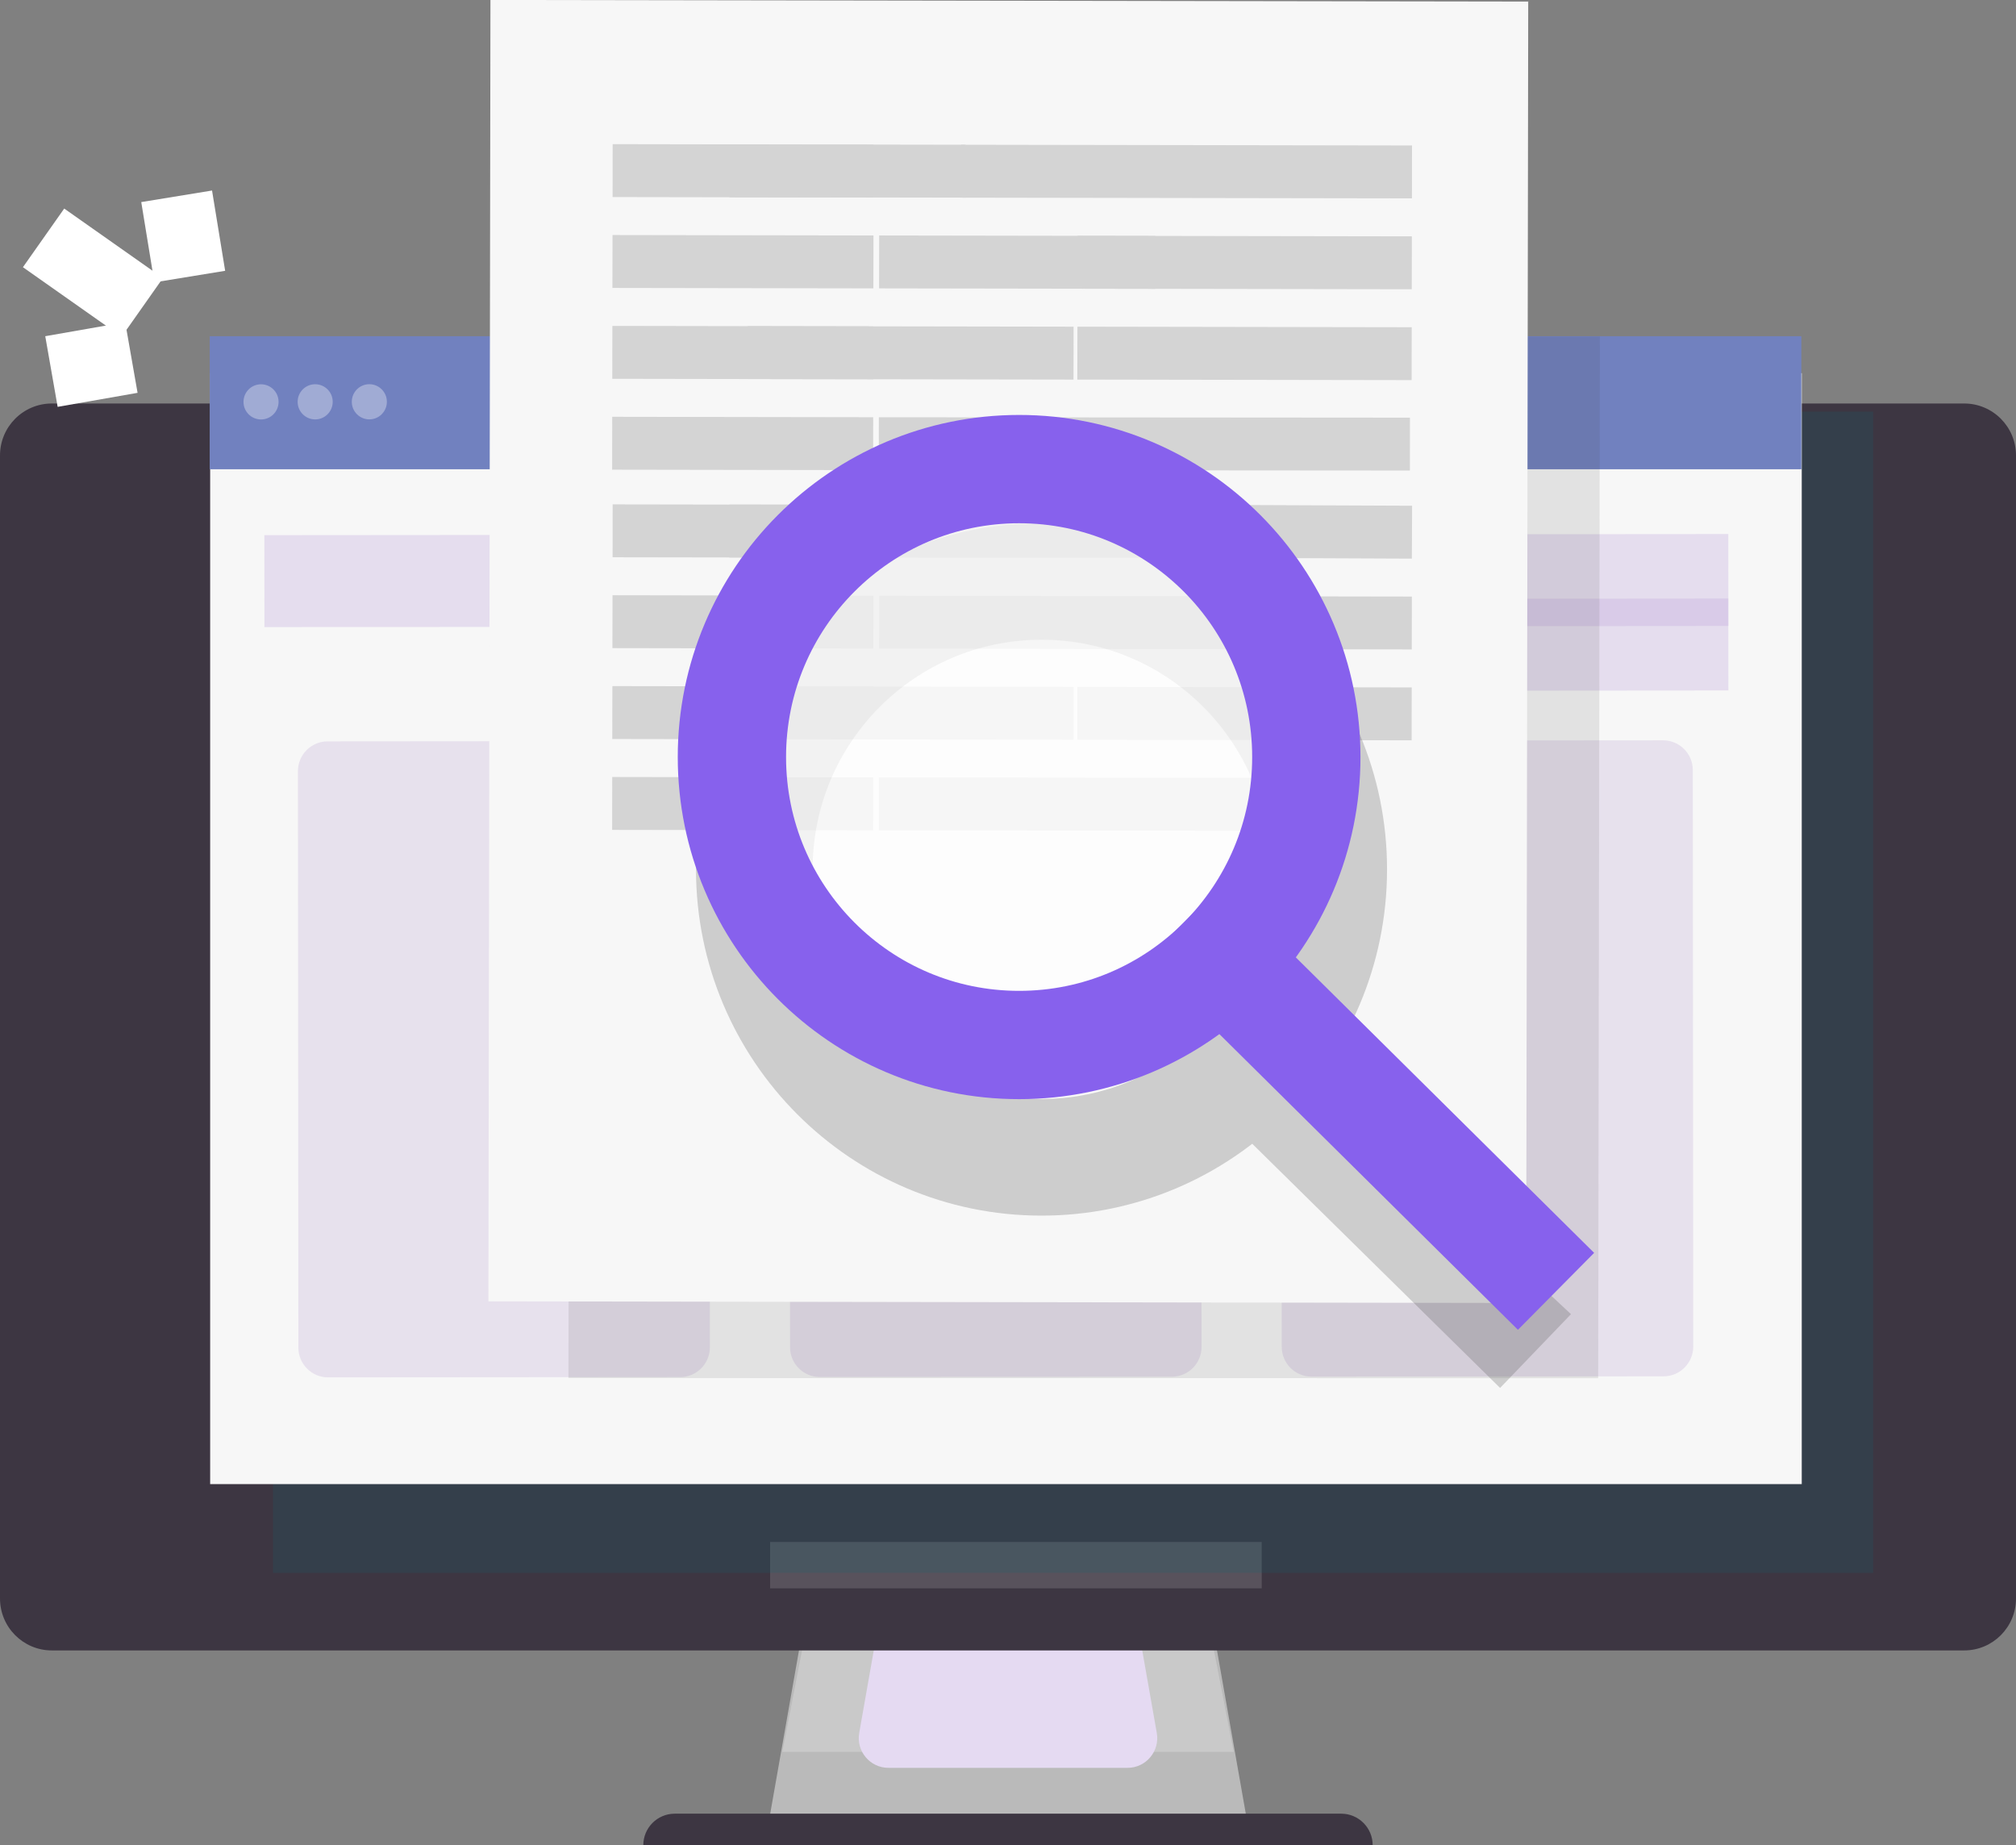 <svg width="484" height="443" viewBox="0 0 484 443" fill="none" xmlns="http://www.w3.org/2000/svg">
<rect x="0" y="0" width="484" height="443" fill="#808080" stroke="none"/>
<g clip-path="url(#clip0_2209_3271)">
<path d="M300.034 440.792H183.965L200.039 349.653H283.96L300.034 440.792Z" fill="#BABABA"/>
<g style="mix-blend-mode:multiply" opacity="0.74">
<path d="M296.176 420.596H187.822L201.372 350.818H282.626L296.176 420.596Z" fill="#CFCFCF"/>
</g>
<path d="M270.71 424.431H213.291C208.865 424.431 205.51 420.423 206.28 416.051L215.105 366.014H268.897L277.721 416.051C278.492 420.423 275.137 424.431 270.71 424.431Z" fill="#E5DAF2"/>
<path d="M161.988 435.438H322.009C326.172 435.438 329.552 438.827 329.552 443H154.445C154.445 438.827 157.826 435.438 161.988 435.438Z" fill="#3D3642"/>
<path d="M471.557 96.874H12.443C5.571 96.874 0 102.46 0 109.35V383.767C0 390.657 5.571 396.243 12.443 396.243H471.557C478.429 396.243 484 390.657 484 383.767V109.35C484 102.46 478.429 96.874 471.557 96.874Z" fill="#3D3642"/>
<path opacity="0.14" d="M184.891 375.772H302.92" stroke="white" stroke-width="11.13" stroke-miterlimit="10"/>
<g style="mix-blend-mode:multiply" opacity="0.19">
<path d="M449.712 98.825H65.543V377.617H449.712V98.825Z" fill="#0B6770"/>
</g>
<path d="M432.563 89.594H50.455V356.314H432.563V89.594Z" fill="#F7F7F7"/>
<path d="M432.465 80.721H50.357V112.661H432.465V80.721Z" fill="#7181BF"/>
<g opacity="0.33">
<path d="M66.882 96.479C66.882 98.811 64.999 100.704 62.674 100.707C60.348 100.707 58.46 98.82 58.457 96.488C58.457 94.157 60.34 92.263 62.665 92.26C64.991 92.26 66.879 94.148 66.882 96.479Z" fill="white"/>
<path d="M79.88 96.468C79.88 98.799 77.997 100.693 75.672 100.696C73.346 100.696 71.458 98.808 71.455 96.476C71.455 94.145 73.338 92.251 75.663 92.249C77.989 92.249 79.877 94.136 79.88 96.468Z" fill="white"/>
<path d="M92.882 96.459C92.882 98.791 90.999 100.684 88.674 100.687C86.348 100.687 84.46 98.799 84.457 96.468C84.457 94.136 86.34 92.243 88.665 92.24C90.991 92.24 92.879 94.128 92.882 96.459Z" fill="white"/>
</g>
<path opacity="0.33" d="M177.326 95.966L312.619 95.86" stroke="white" stroke-width="14.43" stroke-miterlimit="10" stroke-linecap="square"/>
<path opacity="0.33" d="M280.461 139.354L403.903 139.259" stroke="#C1A8DB" stroke-width="22.07" stroke-miterlimit="10" stroke-linecap="square"/>
<path opacity="0.33" d="M345.482 154.793L403.905 154.747" stroke="#C1A8DB" stroke-width="22.07" stroke-miterlimit="10" stroke-linecap="square"/>
<path opacity="0.33" d="M74.518 139.513L126.915 139.472" stroke="#C1A8DB" stroke-width="22.07" stroke-miterlimit="10" stroke-linecap="square"/>
<path d="M163.302 330.621L78.768 330.687C74.83 330.69 71.637 327.491 71.634 323.546L71.527 185.145C71.525 181.197 74.715 177.995 78.65 177.992L163.184 177.926C167.122 177.923 170.315 181.122 170.318 185.068L170.425 323.468C170.427 327.416 167.237 330.618 163.302 330.621Z" fill="#E7E1ED"/>
<path d="M281.345 330.529L196.811 330.595C192.873 330.598 189.68 327.399 189.677 323.453L189.57 185.053C189.567 181.105 192.758 177.903 196.693 177.9L281.227 177.834C285.165 177.831 288.358 181.03 288.361 184.975L288.467 323.376C288.47 327.324 285.28 330.526 281.345 330.529Z" fill="#E7E1ED"/>
<path d="M399.39 330.436L314.856 330.503C310.918 330.506 307.724 327.307 307.722 323.361L307.615 184.961C307.612 181.013 310.803 177.811 314.738 177.808L399.272 177.742C403.21 177.739 406.403 180.938 406.406 184.883L406.512 323.283C406.515 327.232 403.325 330.434 399.39 330.436Z" fill="#E7E1ED"/>
<path d="M31.541 85.833L12.352 89.199" stroke="white" stroke-width="17.22" stroke-miterlimit="10"/>
<path d="M34.158 73.796L10.461 57.112" stroke="white" stroke-width="17.22" stroke-miterlimit="10"/>
<path d="M45.558 66.403L42.41 47.129" stroke="white" stroke-width="17.22" stroke-miterlimit="10"/>
<g style="mix-blend-mode:multiply" opacity="0.11">
<path d="M383.688 330.875L136.471 330.852L136.876 81.018L384.093 80.813L383.688 330.875Z" fill="#363636"/>
</g>
<path d="M366.894 0.384L117.746 -0.008L117.257 312.436L366.405 312.828L366.894 0.384Z" fill="#F7F7F7"/>
<path d="M153.428 40.973L203.376 41.056" stroke="#D4D4D4" stroke-width="12.7" stroke-miterlimit="10" stroke-linecap="square"/>
<path d="M181.453 41.019L225.455 41.091" stroke="#D4D4D4" stroke-width="12.7" stroke-miterlimit="10" stroke-linecap="square"/>
<path d="M237.096 41.111L332.636 41.267" stroke="#D4D4D4" stroke-width="12.7" stroke-miterlimit="10" stroke-linecap="square"/>
<path d="M153.391 62.792L203.342 62.873" stroke="#D4D4D4" stroke-width="12.7" stroke-miterlimit="10" stroke-linecap="square"/>
<path d="M217.41 62.896L271.001 62.982" stroke="#D4D4D4" stroke-width="12.7" stroke-miterlimit="10" stroke-linecap="square"/>
<path d="M265.039 62.974L332.599 63.083" stroke="#D4D4D4" stroke-width="12.7" stroke-miterlimit="10" stroke-linecap="square"/>
<path d="M153.357 84.608L203.309 84.692" stroke="#D4D4D4" stroke-width="12.7" stroke-miterlimit="10" stroke-linecap="square"/>
<path d="M185.812 84.663L251.389 84.77" stroke="#D4D4D4" stroke-width="12.7" stroke-miterlimit="10" stroke-linecap="square"/>
<path d="M265.002 84.79L332.565 84.902" stroke="#D4D4D4" stroke-width="12.7" stroke-miterlimit="10" stroke-linecap="square"/>
<path d="M153.322 106.428L203.274 106.508" stroke="#D4D4D4" stroke-width="12.7" stroke-miterlimit="10" stroke-linecap="square"/>
<path d="M217.338 106.531L332.142 106.618" stroke="#D4D4D4" stroke-width="12.7" stroke-miterlimit="10" stroke-linecap="square"/>
<path d="M153.428 127.452L203.376 127.532" stroke="#D4D4D4" stroke-width="12.7" stroke-miterlimit="10" stroke-linecap="square"/>
<path d="M181.453 127.498L283.581 127.567" stroke="#D4D4D4" stroke-width="12.7" stroke-miterlimit="10" stroke-linecap="square"/>
<path d="M296.178 127.587L332.637 127.743" stroke="#D4D4D4" stroke-width="12.7" stroke-miterlimit="10" stroke-linecap="square"/>
<path d="M153.391 149.268L203.342 149.352" stroke="#D4D4D4" stroke-width="12.7" stroke-miterlimit="10" stroke-linecap="square"/>
<path d="M217.41 149.375L271.001 149.461" stroke="#D4D4D4" stroke-width="12.7" stroke-miterlimit="10" stroke-linecap="square"/>
<path d="M265.039 149.45L332.599 149.562" stroke="#D4D4D4" stroke-width="12.7" stroke-miterlimit="10" stroke-linecap="square"/>
<path d="M153.357 171.087L203.309 171.168" stroke="#D4D4D4" stroke-width="12.7" stroke-miterlimit="10" stroke-linecap="square"/>
<path d="M185.812 171.139L251.389 171.246" stroke="#D4D4D4" stroke-width="12.7" stroke-miterlimit="10" stroke-linecap="square"/>
<path d="M265.002 171.269L332.565 171.379" stroke="#D4D4D4" stroke-width="12.7" stroke-miterlimit="10" stroke-linecap="square"/>
<path d="M153.322 192.904L203.274 192.987" stroke="#D4D4D4" stroke-width="12.7" stroke-miterlimit="10" stroke-linecap="square"/>
<path d="M217.338 193.01L307.615 193.097" stroke="#D4D4D4" stroke-width="12.7" stroke-miterlimit="10" stroke-linecap="square"/>
<g style="mix-blend-mode:multiply" opacity="0.26">
<path opacity="0.59" d="M250.047 277.852C269.087 277.852 286.325 270.114 298.803 257.604C311.281 245.093 318.999 227.81 318.999 208.72C318.999 170.54 288.127 139.588 250.047 139.588C211.967 139.588 181.096 170.54 181.096 208.72C181.096 246.9 211.967 277.852 250.047 277.852Z" fill="white" stroke="#545454" stroke-width="0.94" stroke-miterlimit="10"/>
<path d="M250.047 277.852C269.087 277.852 286.325 270.114 298.803 257.604C311.281 245.093 318.999 227.81 318.999 208.72C318.999 170.54 288.127 139.588 250.047 139.588C211.967 139.588 181.096 170.54 181.096 208.72C181.096 246.9 211.967 277.852 250.047 277.852Z" stroke="#545454" stroke-width="28" stroke-miterlimit="10" stroke-linecap="round"/>
<path d="M360.143 333.221L283.477 257.699L298.708 242.237L377.157 315.511L360.143 333.221Z" fill="#545454"/>
</g>
<path opacity="0.74" d="M244.668 250.889C263.708 250.889 280.946 243.151 293.424 230.64C305.902 218.13 313.62 200.846 313.62 181.756C313.62 143.576 282.749 112.624 244.668 112.624C206.588 112.624 175.717 143.576 175.717 181.756C175.717 219.937 206.588 250.889 244.668 250.889Z" fill="white"/>
<path d="M244.668 250.889C263.708 250.889 280.946 243.151 293.424 230.64C305.902 218.13 313.62 200.846 313.62 181.756C313.62 143.576 282.749 112.624 244.668 112.624C206.588 112.624 175.717 143.576 175.717 181.756C175.717 219.937 206.588 250.889 244.668 250.889Z" stroke="#8761ED" stroke-width="26" stroke-miterlimit="10" stroke-linecap="round"/>
<path d="M364.336 300.882L293.424 230.643" stroke="#8761ED" stroke-width="26" stroke-miterlimit="10" stroke-linecap="square"/>
</g>
<defs>
<clipPath id="clip0_2209_3271">
<rect width="484" height="443" fill="white"/>
</clipPath>
</defs>
</svg>
